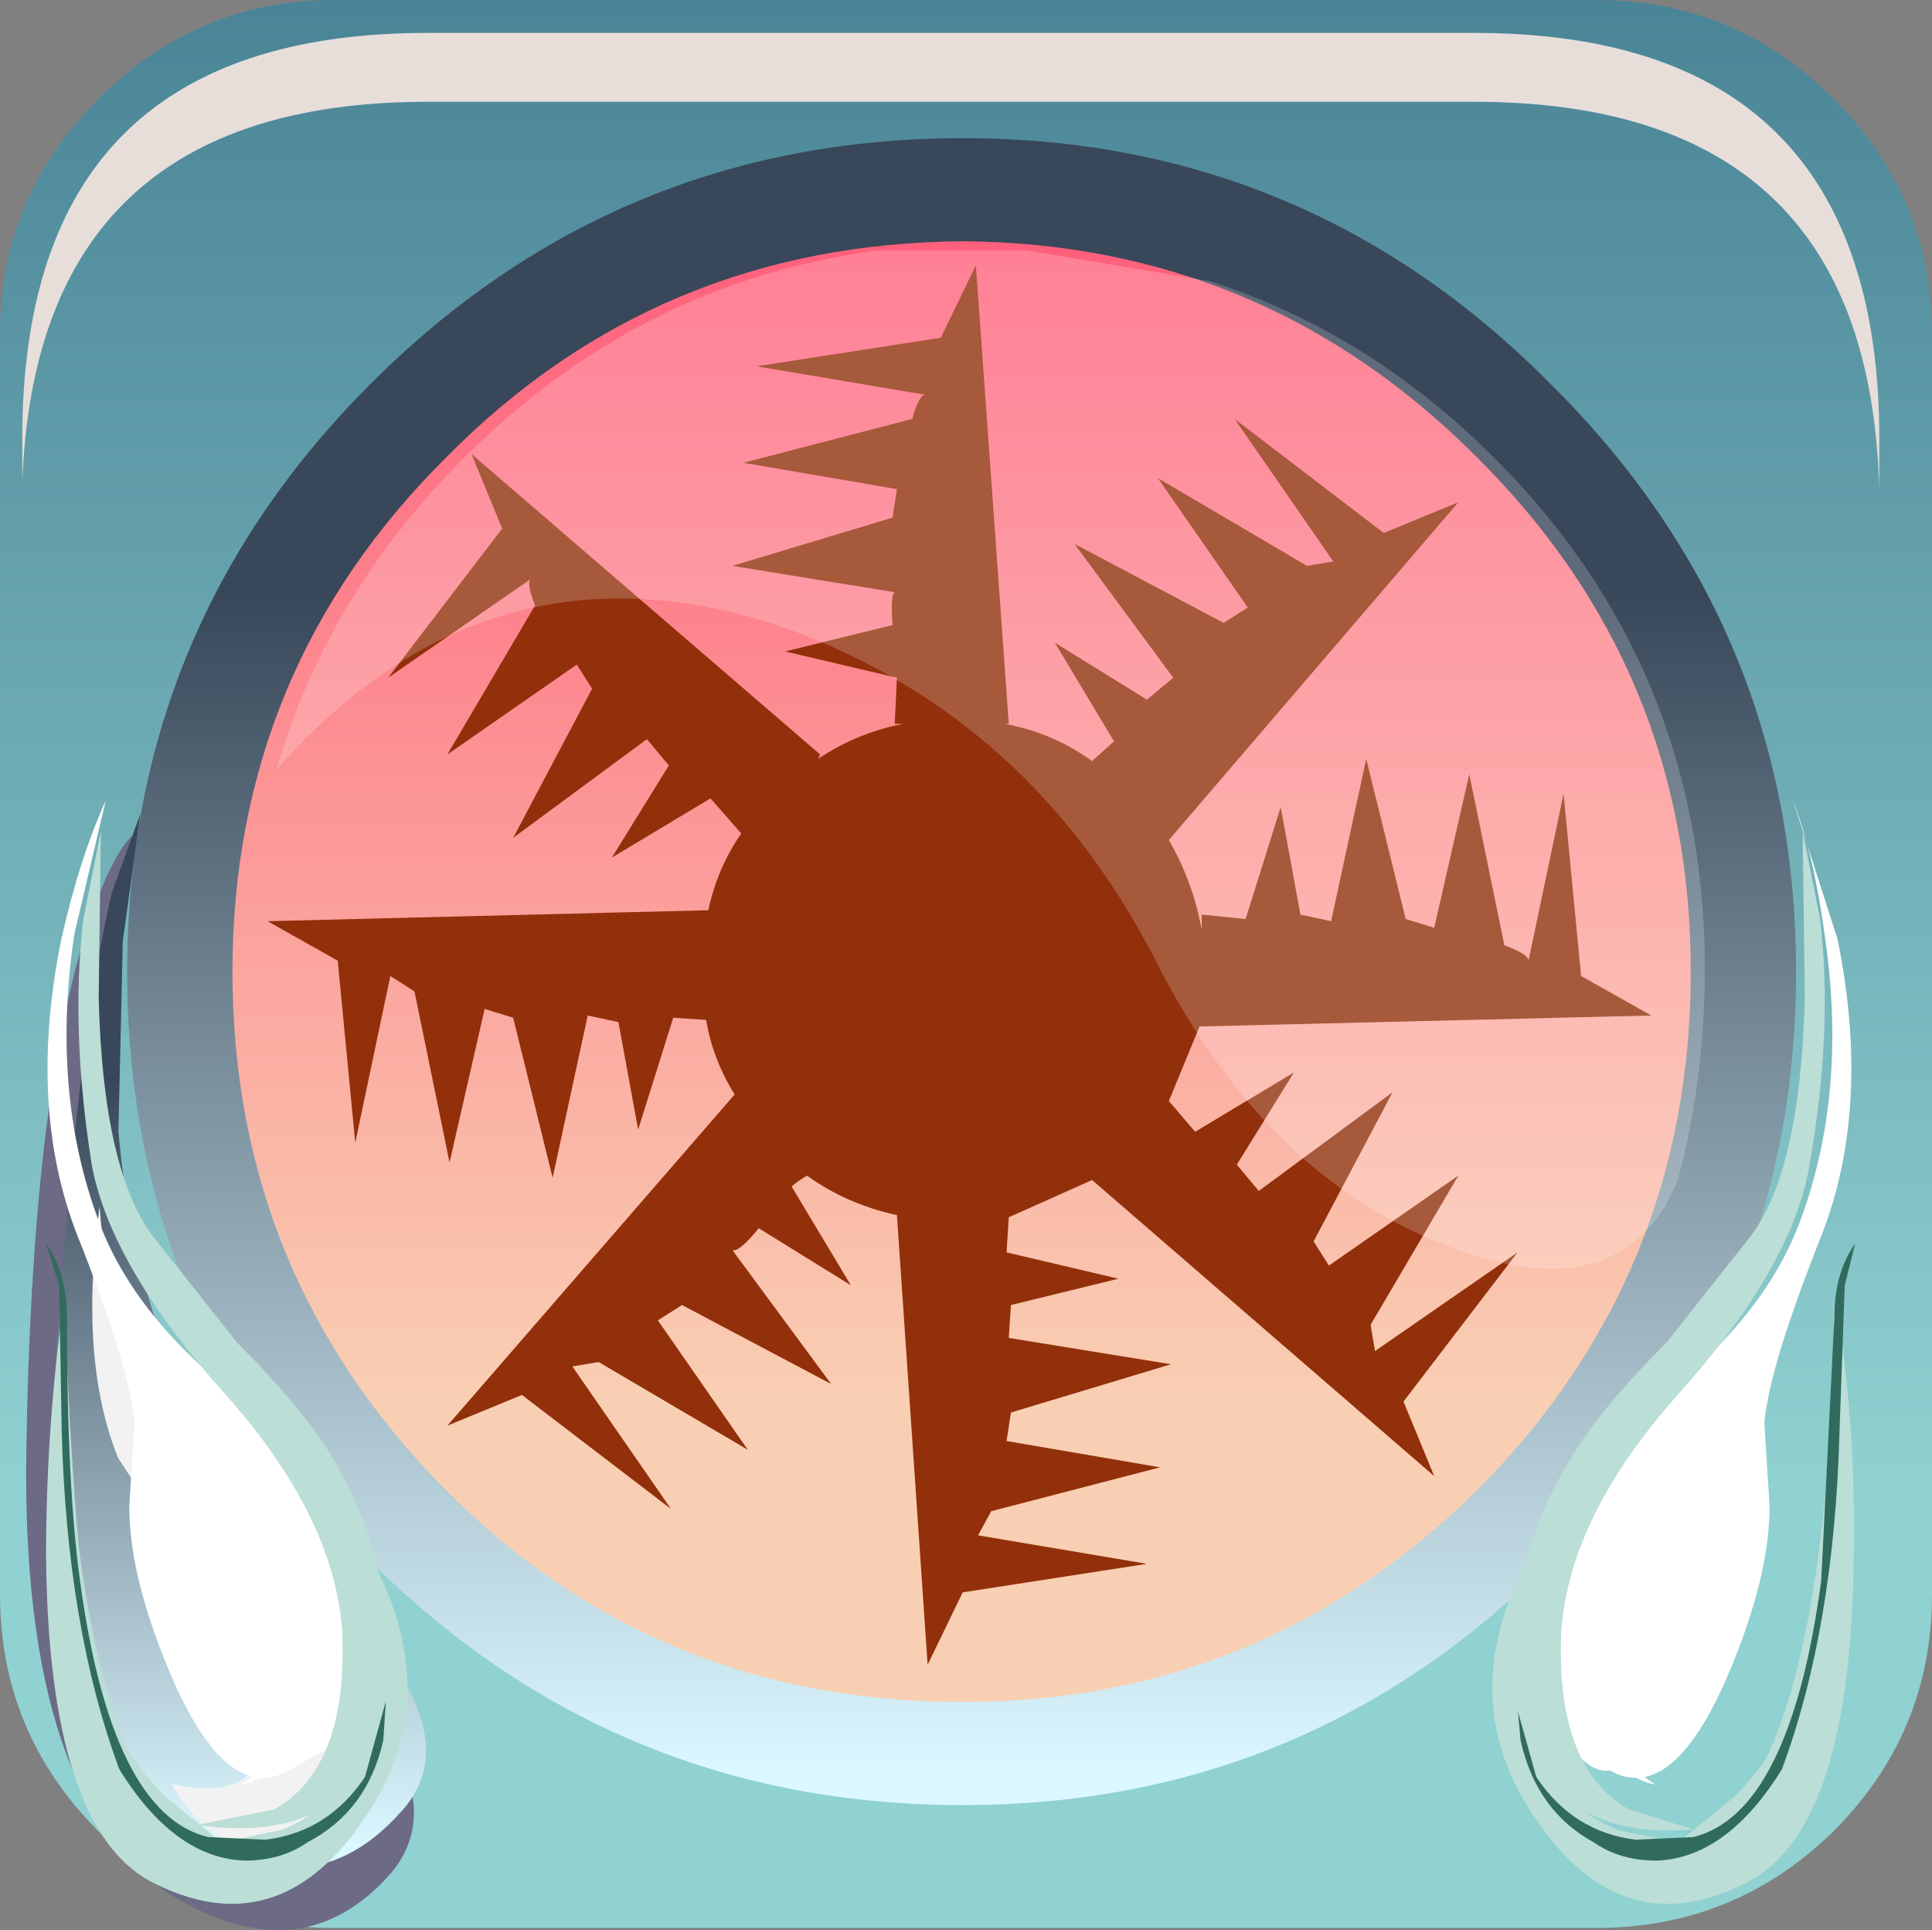 <?xml version="1.0" encoding="UTF-8" standalone="no"?>
<svg xmlns:xlink="http://www.w3.org/1999/xlink" height="66.0px" width="66.075px" xmlns="http://www.w3.org/2000/svg">
  <rect width="100%" height="100%" fill="#808080" stroke="none"/>
  <g transform="matrix(1.5, 0.0, 0.0, 1.5, 0.0, -0.15)">
    <use height="43.95" transform="matrix(1.0, 0.0, 0.0, 1.0, 0.0, 0.1)" width="44.05" xlink:href="#shape0"/>
    <use height="8.6" transform="matrix(1.208, 0.0, 0.0, 1.208, 0.508, 0.85)" width="35.05" xlink:href="#sprite0"/>
    <use height="20.7" transform="matrix(1.208, 0.0, 0.0, 1.208, 0.6, 19.1)" width="7.3" xlink:href="#sprite1"/>
    <use height="24.05" transform="matrix(1.0, 0.0, 0.0, 1.0, 1.2, 18.65)" width="8.5" xlink:href="#shape3"/>
    <use height="12.1" transform="matrix(1.208, 0.0, 0.0, 1.208, 2.09, 27.6)" width="5.7" xlink:href="#sprite2"/>
    <use height="18.7" transform="matrix(1.192, 0.0, 0.0, 1.192, 1.1, 18.35)" width="5.7" xlink:href="#sprite3"/>
    <use height="7.0" transform="matrix(1.192, 0.0, 0.0, 1.192, 3.05, 32.44)" width="3.35" xlink:href="#sprite4"/>
    <use height="22.75" transform="matrix(1.0, 0.0, 0.0, 1.0, 1.8, 19.05)" width="7.0" xlink:href="#shape7"/>
    <use height="11.6" transform="matrix(1.192, 0.0, 0.0, 1.192, 1.05, 29.7)" width="6.9" xlink:href="#sprite5"/>
    <use height="11.1" transform="matrix(1.192, 0.0, 0.0, 1.192, 1.3, 29.7)" width="6.45" xlink:href="#sprite6"/>
    <use height="11.8" transform="matrix(1.192, 0.0, 0.0, 1.192, 1.05, 28.45)" width="6.5" xlink:href="#sprite7"/>
    <use height="18.7" transform="matrix(1.192, 0.0, 0.0, 1.192, 35.4, 18.35)" width="5.7" xlink:href="#sprite8"/>
    <use height="7.0" transform="matrix(1.192, 0.0, 0.0, 1.192, 36.2, 32.44)" width="3.35" xlink:href="#sprite9"/>
    <use height="22.8" transform="matrix(1.0, 0.0, 0.0, 1.0, 34.55, 19.05)" width="7.05" xlink:href="#shape13"/>
    <use height="11.6" transform="matrix(1.192, 0.0, 0.0, 1.192, 34.04, 29.7)" width="6.9" xlink:href="#sprite10"/>
    <use height="11.1" transform="matrix(1.192, 0.0, 0.0, 1.192, 34.41, 29.7)" width="6.35" xlink:href="#sprite11"/>
    <use height="11.8" transform="matrix(1.192, 0.0, 0.0, 1.192, 34.61, 28.45)" width="6.45" xlink:href="#sprite12"/>
    <use height="31.9" transform="matrix(1.0, 0.0, 0.0, 1.0, 6.1, 6.15)" width="31.55" xlink:href="#shape17"/>
    <use height="20.15" transform="matrix(1.155, 0.0, 0.0, 1.155, 6.3, 5.75)" width="28.2" xlink:href="#sprite13"/>
  </g>
  <defs>
    <g id="shape0" transform="matrix(1.0, 0.0, 0.0, 1.0, 0.0, -0.1)">
      <path d="M22.05 3.85 Q29.65 3.85 34.95 9.15 40.25 14.45 40.25 22.0 40.25 29.5 34.95 34.8 29.65 40.15 22.05 40.15 14.6 40.15 9.3 34.8 3.95 29.5 3.95 22.0 3.95 14.45 9.3 9.15 14.6 3.85 22.05 3.85" fill="url(#gradient0)" fill-rule="evenodd" stroke="none"/>
      <path d="M2.25 2.35 Q4.5 0.1 7.6 0.1 L36.4 0.1 Q39.55 0.1 41.8 2.35 44.05 4.6 44.05 7.7 L44.05 36.45 Q44.05 39.6 41.8 41.85 39.55 44.05 36.4 44.05 L7.6 44.05 Q4.5 44.05 2.25 41.85 0.0 39.6 0.0 36.45 L0.0 7.7 Q0.0 4.6 2.25 2.35 M22.05 4.75 Q14.85 4.75 9.8 9.85 4.7 14.9 4.7 22.1 4.7 29.25 9.8 34.35 14.85 39.4 22.05 39.4 29.25 39.4 34.25 34.35 39.3 29.25 39.3 22.1 39.3 14.9 34.25 9.85 29.15 4.75 22.05 4.75" fill="url(#gradient1)" fill-rule="evenodd" stroke="none"/>
      <path d="M21.95 5.6 Q15.0 5.65 10.2 10.5 5.3 15.35 5.3 22.25 5.3 29.2 10.2 34.1 15.0 38.9 21.95 38.9 28.75 38.9 33.65 34.1 38.55 29.2 38.55 22.25 38.55 15.35 33.65 10.5 28.8 5.65 21.95 5.6 M35.35 8.85 Q40.95 14.4 40.95 22.25 40.95 30.15 35.35 35.7 29.8 41.25 21.95 41.25 14.05 41.25 8.45 35.7 2.9 30.15 2.9 22.25 2.9 14.4 8.45 8.85 14.05 3.25 21.95 3.25 29.8 3.25 35.35 8.85" fill="url(#gradient2)" fill-rule="evenodd" stroke="none"/>
    </g>
    <linearGradient gradientTransform="matrix(0.0, -0.017, -0.017, 0.0, 22.05, 18.45)" gradientUnits="userSpaceOnUse" id="gradient0" spreadMethod="pad" x1="-819.2" x2="819.2">
      <stop offset="0.012" stop-color="#f9cfb3"/>
      <stop offset="1.0" stop-color="#ff5b79"/>
    </linearGradient>
    <linearGradient gradientTransform="matrix(0.0, -0.044, -0.044, 0.0, 22.0, -1.1)" gradientUnits="userSpaceOnUse" id="gradient1" spreadMethod="pad" x1="-819.2" x2="819.2">
      <stop offset="0.012" stop-color="#90d1d1"/>
      <stop offset="0.976" stop-color="#003459"/>
    </linearGradient>
    <linearGradient gradientTransform="matrix(0.0, -0.017, -0.017, 0.0, 21.95, 26.85)" gradientUnits="userSpaceOnUse" id="gradient2" spreadMethod="pad" x1="-819.2" x2="819.2">
      <stop offset="0.012" stop-color="#dbf7ff"/>
      <stop offset="0.976" stop-color="#384759"/>
    </linearGradient>
    <g id="sprite0" transform="matrix(1.0, 0.0, 0.0, 1.0, 0.2, 0.0)">
      <use height="8.6" transform="matrix(1.0, 0.0, 0.0, 1.0, -0.2, 0.0)" width="35.05" xlink:href="#shape1"/>
    </g>
    <g id="shape1" transform="matrix(1.0, 0.0, 0.0, 1.0, 0.2, 0.0)">
      <path d="M34.4 4.4 Q34.85 5.8 34.85 7.65 L34.85 8.6 Q34.8 6.95 34.4 5.7 33.0 1.3 27.2 1.3 L7.45 1.3 Q0.05 1.3 -0.2 8.5 L-0.2 7.65 Q-0.2 0.0 7.45 0.0 L27.2 0.0 Q33.0 0.0 34.4 4.4" fill="#e7deda" fill-rule="evenodd" stroke="none"/>
    </g>
    <g id="sprite1" transform="matrix(1.0, 0.0, 0.0, 1.0, 0.0, 0.0)">
      <use height="20.7" transform="matrix(1.0, 0.0, 0.0, 1.0, 0.0, 0.0)" width="7.3" xlink:href="#shape2"/>
    </g>
    <g id="shape2" transform="matrix(1.0, 0.0, 0.0, 1.0, 0.0, 0.0)">
      <path d="M1.5 3.3 Q1.25 4.9 1.35 6.95 1.55 10.95 3.35 13.0 L6.75 16.9 Q7.8 18.5 6.9 19.6 5.25 21.5 2.85 20.1 -0.1 18.35 0.0 11.65 0.1 5.2 1.1 1.95 1.6 0.35 2.05 0.0 L1.5 3.3" fill="#6c6a85" fill-rule="evenodd" stroke="none"/>
    </g>
    <g id="shape3" transform="matrix(1.0, 0.0, 0.0, 1.0, -1.2, -18.65)">
      <path d="M2.8 21.55 L2.7 25.9 Q3.15 30.8 5.2 33.3 L9.05 38.15 Q10.35 40.15 9.1 41.45 7.05 43.7 4.25 41.85 0.8 39.6 1.25 31.5 1.75 23.8 2.55 20.45 L3.2 18.65 2.8 21.55" fill="url(#gradient3)" fill-rule="evenodd" stroke="none"/>
    </g>
    <linearGradient gradientTransform="matrix(0.0, -0.011, -0.011, 0.0, 5.4, 33.4)" gradientUnits="userSpaceOnUse" id="gradient3" spreadMethod="pad" x1="-819.2" x2="819.2">
      <stop offset="0.012" stop-color="#dbf7ff"/>
      <stop offset="0.976" stop-color="#384759"/>
    </linearGradient>
    <g id="sprite2" transform="matrix(1.0, 0.0, 0.0, 1.0, 0.05, 0.0)">
      <use height="12.1" transform="matrix(1.0, 0.0, 0.0, 1.0, -0.05, 0.0)" width="5.7" xlink:href="#shape4"/>
    </g>
    <g id="shape4" transform="matrix(1.0, 0.0, 0.0, 1.0, 0.05, 0.0)">
      <path d="M1.45 10.9 Q3.25 11.3 3.25 9.75 3.25 8.85 2.15 7.35 L0.45 4.75 Q-0.3 2.9 0.1 0.0 0.15 0.9 0.5 2.05 1.15 4.35 2.45 5.8 L5.15 8.65 Q6.15 9.9 5.1 11.0 2.85 13.25 1.45 10.9" fill="#f2f2f2" fill-rule="evenodd" stroke="none"/>
    </g>
    <g id="sprite3" transform="matrix(1.0, 0.0, 0.0, 1.0, 0.0, 0.0)">
      <use height="18.7" transform="matrix(1.0, 0.0, 0.0, 1.0, 0.0, 0.0)" width="5.7" xlink:href="#shape5"/>
    </g>
    <g id="shape5" transform="matrix(1.0, 0.0, 0.0, 1.0, 0.0, 0.0)">
      <path d="M1.65 11.9 Q1.55 10.8 0.55 8.3 -0.4 5.85 0.25 2.65 0.6 1.1 1.1 0.0 L0.5 2.55 Q0.05 5.55 0.95 8.0 1.6 9.8 3.55 11.35 5.25 12.65 5.55 14.75 5.9 17.2 5.3 18.15 L4.6 18.55 Q3.45 19.2 2.4 16.85 1.55 14.9 1.55 13.5 L1.65 11.9" fill="#ffffff" fill-rule="evenodd" stroke="none"/>
    </g>
    <g id="sprite4" transform="matrix(1.0, 0.0, 0.0, 1.0, 0.0, 0.05)">
      <use height="7.0" transform="matrix(1.0, 0.0, 0.0, 1.0, 0.0, -0.05)" width="3.35" xlink:href="#shape6"/>
    </g>
    <g id="shape6" transform="matrix(1.0, 0.0, 0.0, 1.0, 0.0, 0.05)">
      <path d="M2.3 5.7 Q2.05 4.1 0.65 2.6 -0.4 1.45 0.2 0.4 0.8 -0.6 2.05 0.6 3.35 1.8 3.35 4.25 3.35 6.7 2.05 6.95 2.9 6.45 2.3 5.7" fill="#ffffff" fill-rule="evenodd" stroke="none"/>
    </g>
    <g id="shape7" transform="matrix(1.0, 0.0, 0.0, 1.0, -1.85, -19.0)">
      <path d="M3.95 34.5 L3.65 33.75 Q3.6 32.9 4.6 32.9 6.15 32.9 5.9 35.55 L5.1 34.15 Q4.2 33.1 3.95 34.5" fill="#ffffff" fill-rule="evenodd" stroke="none"/>
      <path d="M3.55 28.25 L5.45 30.65 Q7.05 32.25 7.7 33.4 9.3 36.15 8.7 39.45 8.6 40.2 8.05 40.75 6.9 42.0 4.55 41.65 L6.3 41.3 Q8.0 40.35 7.85 37.2 7.65 34.6 5.2 31.85 2.6 28.95 2.15 26.65 1.65 23.55 1.95 21.0 L2.35 19.0 2.3 22.8 Q2.4 26.75 3.55 28.25" fill="#bbded6" fill-rule="evenodd" stroke="none"/>
    </g>
    <g id="sprite5" transform="matrix(1.0, 0.0, 0.0, 1.0, 0.0, 0.0)">
      <use height="11.6" transform="matrix(1.0, 0.0, 0.0, 1.0, 0.0, 0.0)" width="6.9" xlink:href="#shape8"/>
    </g>
    <g id="shape8" transform="matrix(1.0, 0.0, 0.0, 1.0, 0.0, 0.0)">
      <path d="M0.0 4.95 Q0.0 2.4 0.35 0.0 0.5 4.25 0.85 6.75 1.1 8.3 2.25 9.5 L3.35 10.4 Q5.95 10.25 6.3 7.5 6.45 6.1 6.1 4.75 7.75 7.6 6.05 10.0 4.4 12.4 2.0 11.15 0.05 10.1 0.0 4.95" fill="#bbded6" fill-rule="evenodd" stroke="none"/>
    </g>
    <g id="sprite6" transform="matrix(1.0, 0.0, 0.0, 1.0, 0.0, 0.0)">
      <use height="11.1" transform="matrix(1.0, 0.0, 0.0, 1.0, 0.0, 0.0)" width="6.45" xlink:href="#shape9"/>
    </g>
    <g id="shape9" transform="matrix(1.0, 0.0, 0.0, 1.0, 0.0, 0.0)">
      <path d="M0.45 5.0 Q1.15 10.05 3.15 10.4 L4.6 10.1 Q6.1 9.4 6.3 7.2 L6.3 6.25 Q6.6 7.3 6.35 8.45 5.85 10.7 3.3 11.1 2.3 11.25 1.35 9.9 -0.45 7.25 0.15 0.0 0.1 2.45 0.45 5.0" fill="#bbded6" fill-rule="evenodd" stroke="none"/>
    </g>
    <g id="sprite7" transform="matrix(1.0, 0.0, 0.0, 1.0, 0.0, 0.0)">
      <use height="11.8" transform="matrix(1.0, 0.0, 0.0, 1.0, 0.0, 0.0)" width="6.5" xlink:href="#shape10"/>
    </g>
    <g id="shape10" transform="matrix(1.0, 0.0, 0.0, 1.0, 0.0, 0.0)">
      <path d="M0.0 0.0 Q0.4 0.55 0.4 1.45 0.4 4.65 0.65 6.45 1.25 10.9 3.1 11.35 L4.2 11.4 Q5.4 11.25 6.1 10.2 L6.5 8.75 6.45 9.5 Q6.15 10.85 5.0 11.45 4.5 11.8 3.8 11.8 2.45 11.75 1.4 10.05 0.4 7.35 0.3 3.6 L0.25 0.8 0.0 0.0" fill="#306b5e" fill-rule="evenodd" stroke="none"/>
    </g>
    <g id="sprite8" transform="matrix(1.0, 0.0, 0.0, 1.0, 0.0, 0.0)">
      <use height="18.7" transform="matrix(1.0, 0.0, 0.0, 1.0, 0.0, 0.0)" width="5.7" xlink:href="#shape11"/>
    </g>
    <g id="shape11" transform="matrix(1.0, 0.0, 0.0, 1.0, 0.0, 0.0)">
      <path d="M4.05 11.9 L4.15 13.5 Q4.15 14.9 3.3 16.85 2.25 19.2 1.1 18.55 0.75 18.6 0.4 18.15 -0.2 17.2 0.15 14.75 0.45 12.65 2.15 11.35 4.1 9.8 4.75 8.0 5.65 5.55 5.2 2.55 5.0 1.05 4.6 0.0 L5.45 2.65 Q6.1 5.85 5.15 8.3 4.15 10.8 4.05 11.9" fill="#ffffff" fill-rule="evenodd" stroke="none"/>
    </g>
    <g id="sprite9" transform="matrix(1.0, 0.0, 0.0, 1.0, 0.0, 0.05)">
      <use height="7.0" transform="matrix(1.0, 0.0, 0.0, 1.0, 0.0, -0.05)" width="3.35" xlink:href="#shape12"/>
    </g>
    <g id="shape12" transform="matrix(1.0, 0.0, 0.0, 1.0, 0.0, 0.05)">
      <path d="M1.05 5.7 Q0.45 6.45 1.3 6.95 0.0 6.7 0.0 4.25 0.0 1.8 1.3 0.6 2.55 -0.6 3.15 0.4 3.75 1.45 2.7 2.6 1.3 4.1 1.05 5.7" fill="#ffffff" fill-rule="evenodd" stroke="none"/>
    </g>
    <g id="shape13" transform="matrix(1.0, 0.0, 0.0, 1.0, -34.6, -19.0)">
      <path d="M39.6 34.5 Q39.35 33.1 38.4 34.15 L37.55 35.55 37.65 34.2 Q37.9 32.9 38.95 32.9 40.5 32.9 39.6 34.5" fill="#ffffff" fill-rule="evenodd" stroke="none"/>
      <path d="M39.95 28.25 Q41.1 26.75 41.2 22.8 L41.15 19.0 41.55 21.0 Q41.85 23.55 41.3 26.65 40.9 28.95 38.3 31.85 35.85 34.6 35.65 37.2 35.5 40.35 37.2 41.3 L38.65 41.75 Q36.55 41.95 35.4 40.75 L34.75 39.45 Q34.15 36.15 35.8 33.4 36.45 32.25 38.05 30.65 L39.95 28.25" fill="#bbded6" fill-rule="evenodd" stroke="none"/>
    </g>
    <g id="sprite10" transform="matrix(1.0, 0.0, 0.0, 1.0, 0.05, 0.0)">
      <use height="11.6" transform="matrix(1.0, 0.0, 0.0, 1.0, -0.05, 0.0)" width="6.9" xlink:href="#shape14"/>
    </g>
    <g id="shape14" transform="matrix(1.0, 0.0, 0.0, 1.0, 0.05, 0.0)">
      <path d="M0.8 10.0 Q-0.9 7.6 0.75 4.75 0.4 6.1 0.55 7.5 0.9 10.25 3.5 10.4 L4.6 9.5 Q5.75 8.3 6.0 6.75 6.35 4.25 6.5 0.0 6.9 2.4 6.85 4.95 6.8 10.1 4.85 11.15 2.45 12.4 0.8 10.0" fill="#bbded6" fill-rule="evenodd" stroke="none"/>
    </g>
    <g id="sprite11" transform="matrix(1.0, 0.0, 0.0, 1.0, -0.05, 0.0)">
      <use height="11.1" transform="matrix(1.0, 0.0, 0.0, 1.0, 0.05, 0.0)" width="6.35" xlink:href="#shape15"/>
    </g>
    <g id="shape15" transform="matrix(1.0, 0.0, 0.0, 1.0, -0.05, 0.0)">
      <path d="M5.95 5.0 Q6.3 2.45 6.25 0.0 6.85 7.25 5.05 9.9 4.15 11.25 3.1 11.1 0.55 10.7 0.05 8.45 L0.1 6.25 0.1 7.2 Q0.3 9.4 1.8 10.1 L3.25 10.4 Q5.25 10.05 5.95 5.0" fill="#bbded6" fill-rule="evenodd" stroke="none"/>
    </g>
    <g id="sprite12" transform="matrix(1.0, 0.0, 0.0, 1.0, -0.05, 0.0)">
      <use height="11.8" transform="matrix(1.0, 0.0, 0.0, 1.0, 0.05, 0.0)" width="6.45" xlink:href="#shape16"/>
    </g>
    <g id="shape16" transform="matrix(1.0, 0.0, 0.0, 1.0, -0.05, 0.0)">
      <path d="M6.5 0.0 L6.3 0.8 6.2 3.6 Q6.1 7.35 5.1 10.05 4.05 11.75 2.7 11.8 2.0 11.8 1.5 11.45 0.4 10.85 0.1 9.5 L0.05 8.95 0.4 10.2 Q1.1 11.25 2.3 11.4 L3.4 11.35 Q5.25 10.9 5.85 6.45 L6.1 1.45 Q6.1 0.55 6.5 0.0" fill="#306b5e" fill-rule="evenodd" stroke="none"/>
    </g>
    <g id="shape17" transform="matrix(1.0, 0.0, 0.0, 1.0, -6.1, -6.15)">
      <path d="M31.55 12.25 L33.25 11.55 26.65 19.25 Q27.2 20.2 27.4 21.3 L27.4 20.95 28.4 21.05 29.2 18.5 29.65 20.95 30.35 21.1 31.15 17.4 32.05 21.05 32.7 21.25 33.5 17.75 34.3 21.65 Q34.85 21.85 34.85 22.0 L35.65 18.2 36.05 22.35 37.65 23.25 27.35 23.5 26.65 25.2 27.25 25.9 29.5 24.55 28.2 26.65 28.7 27.25 31.75 25.0 29.95 28.4 30.3 28.95 33.25 26.9 31.25 30.3 31.35 30.9 34.6 28.65 32.0 32.05 32.7 33.75 24.9 27.0 23.0 27.85 22.95 28.65 25.5 29.25 23.05 29.85 23.0 30.6 26.7 31.2 23.05 32.3 22.95 32.95 26.45 33.55 22.6 34.55 22.3 35.1 26.15 35.75 21.95 36.4 21.15 38.05 20.45 27.8 Q19.3 27.55 18.4 26.9 18.15 27.05 18.05 27.15 L19.4 29.4 17.3 28.1 Q16.85 28.65 16.7 28.6 L18.95 31.65 15.55 29.85 15.0 30.2 17.05 33.15 13.65 31.15 13.05 31.25 15.3 34.5 11.9 31.9 10.2 32.6 16.75 25.05 Q16.25 24.25 16.1 23.35 L15.35 23.3 14.55 25.85 14.1 23.4 13.4 23.25 12.6 26.95 11.7 23.3 11.05 23.1 10.25 26.6 9.45 22.7 8.9 22.35 8.1 26.15 7.7 22.0 6.1 21.1 16.15 20.85 Q16.35 19.9 16.9 19.1 L16.2 18.3 13.95 19.65 15.25 17.55 14.75 16.95 11.7 19.2 13.5 15.8 13.15 15.25 10.2 17.3 12.2 13.9 Q12.0 13.4 12.1 13.3 L8.85 15.55 11.45 12.15 10.75 10.45 18.7 17.3 18.65 17.4 Q19.55 16.8 20.6 16.6 L20.4 16.6 20.45 15.55 17.9 14.95 20.35 14.35 Q20.3 13.65 20.4 13.6 L16.7 13.0 20.35 11.9 20.45 11.25 16.95 10.65 20.8 9.65 Q20.95 9.1 21.1 9.1 L17.25 8.45 21.45 7.8 22.25 6.15 23.0 16.6 22.9 16.6 Q24.0 16.8 24.9 17.45 L25.4 17.0 24.05 14.75 26.15 16.05 26.75 15.55 24.5 12.5 27.9 14.3 28.45 13.95 26.4 11.0 29.8 13.0 30.4 12.9 28.15 9.65 31.55 12.25" fill="#92300b" fill-rule="evenodd" stroke="none"/>
    </g>
    <g id="sprite13" transform="matrix(1.0, 0.0, 0.0, 1.0, 0.0, 0.0)">
      <use height="20.15" transform="matrix(1.0, 0.0, 0.0, 1.0, 0.0, 0.0)" width="28.2" xlink:href="#shape18"/>
    </g>
    <g id="shape18" transform="matrix(1.0, 0.0, 0.0, 1.0, 0.0, 0.0)">
      <path d="M27.65 18.45 L27.4 18.95 Q26.2 20.8 23.4 19.8 19.6 18.5 17.35 14.05 14.8 9.1 9.75 7.4 4.1 5.65 0.0 10.3 1.0 6.85 3.7 4.15 7.2 0.65 11.9 0.05 L14.8 0.05 18.4 0.65 Q21.55 1.65 24.05 4.15 28.2 8.3 28.2 14.25 28.2 16.45 27.65 18.45" fill="#ffffff" fill-opacity="0.196" fill-rule="evenodd" stroke="none"/>
    </g>
  </defs>
</svg>
